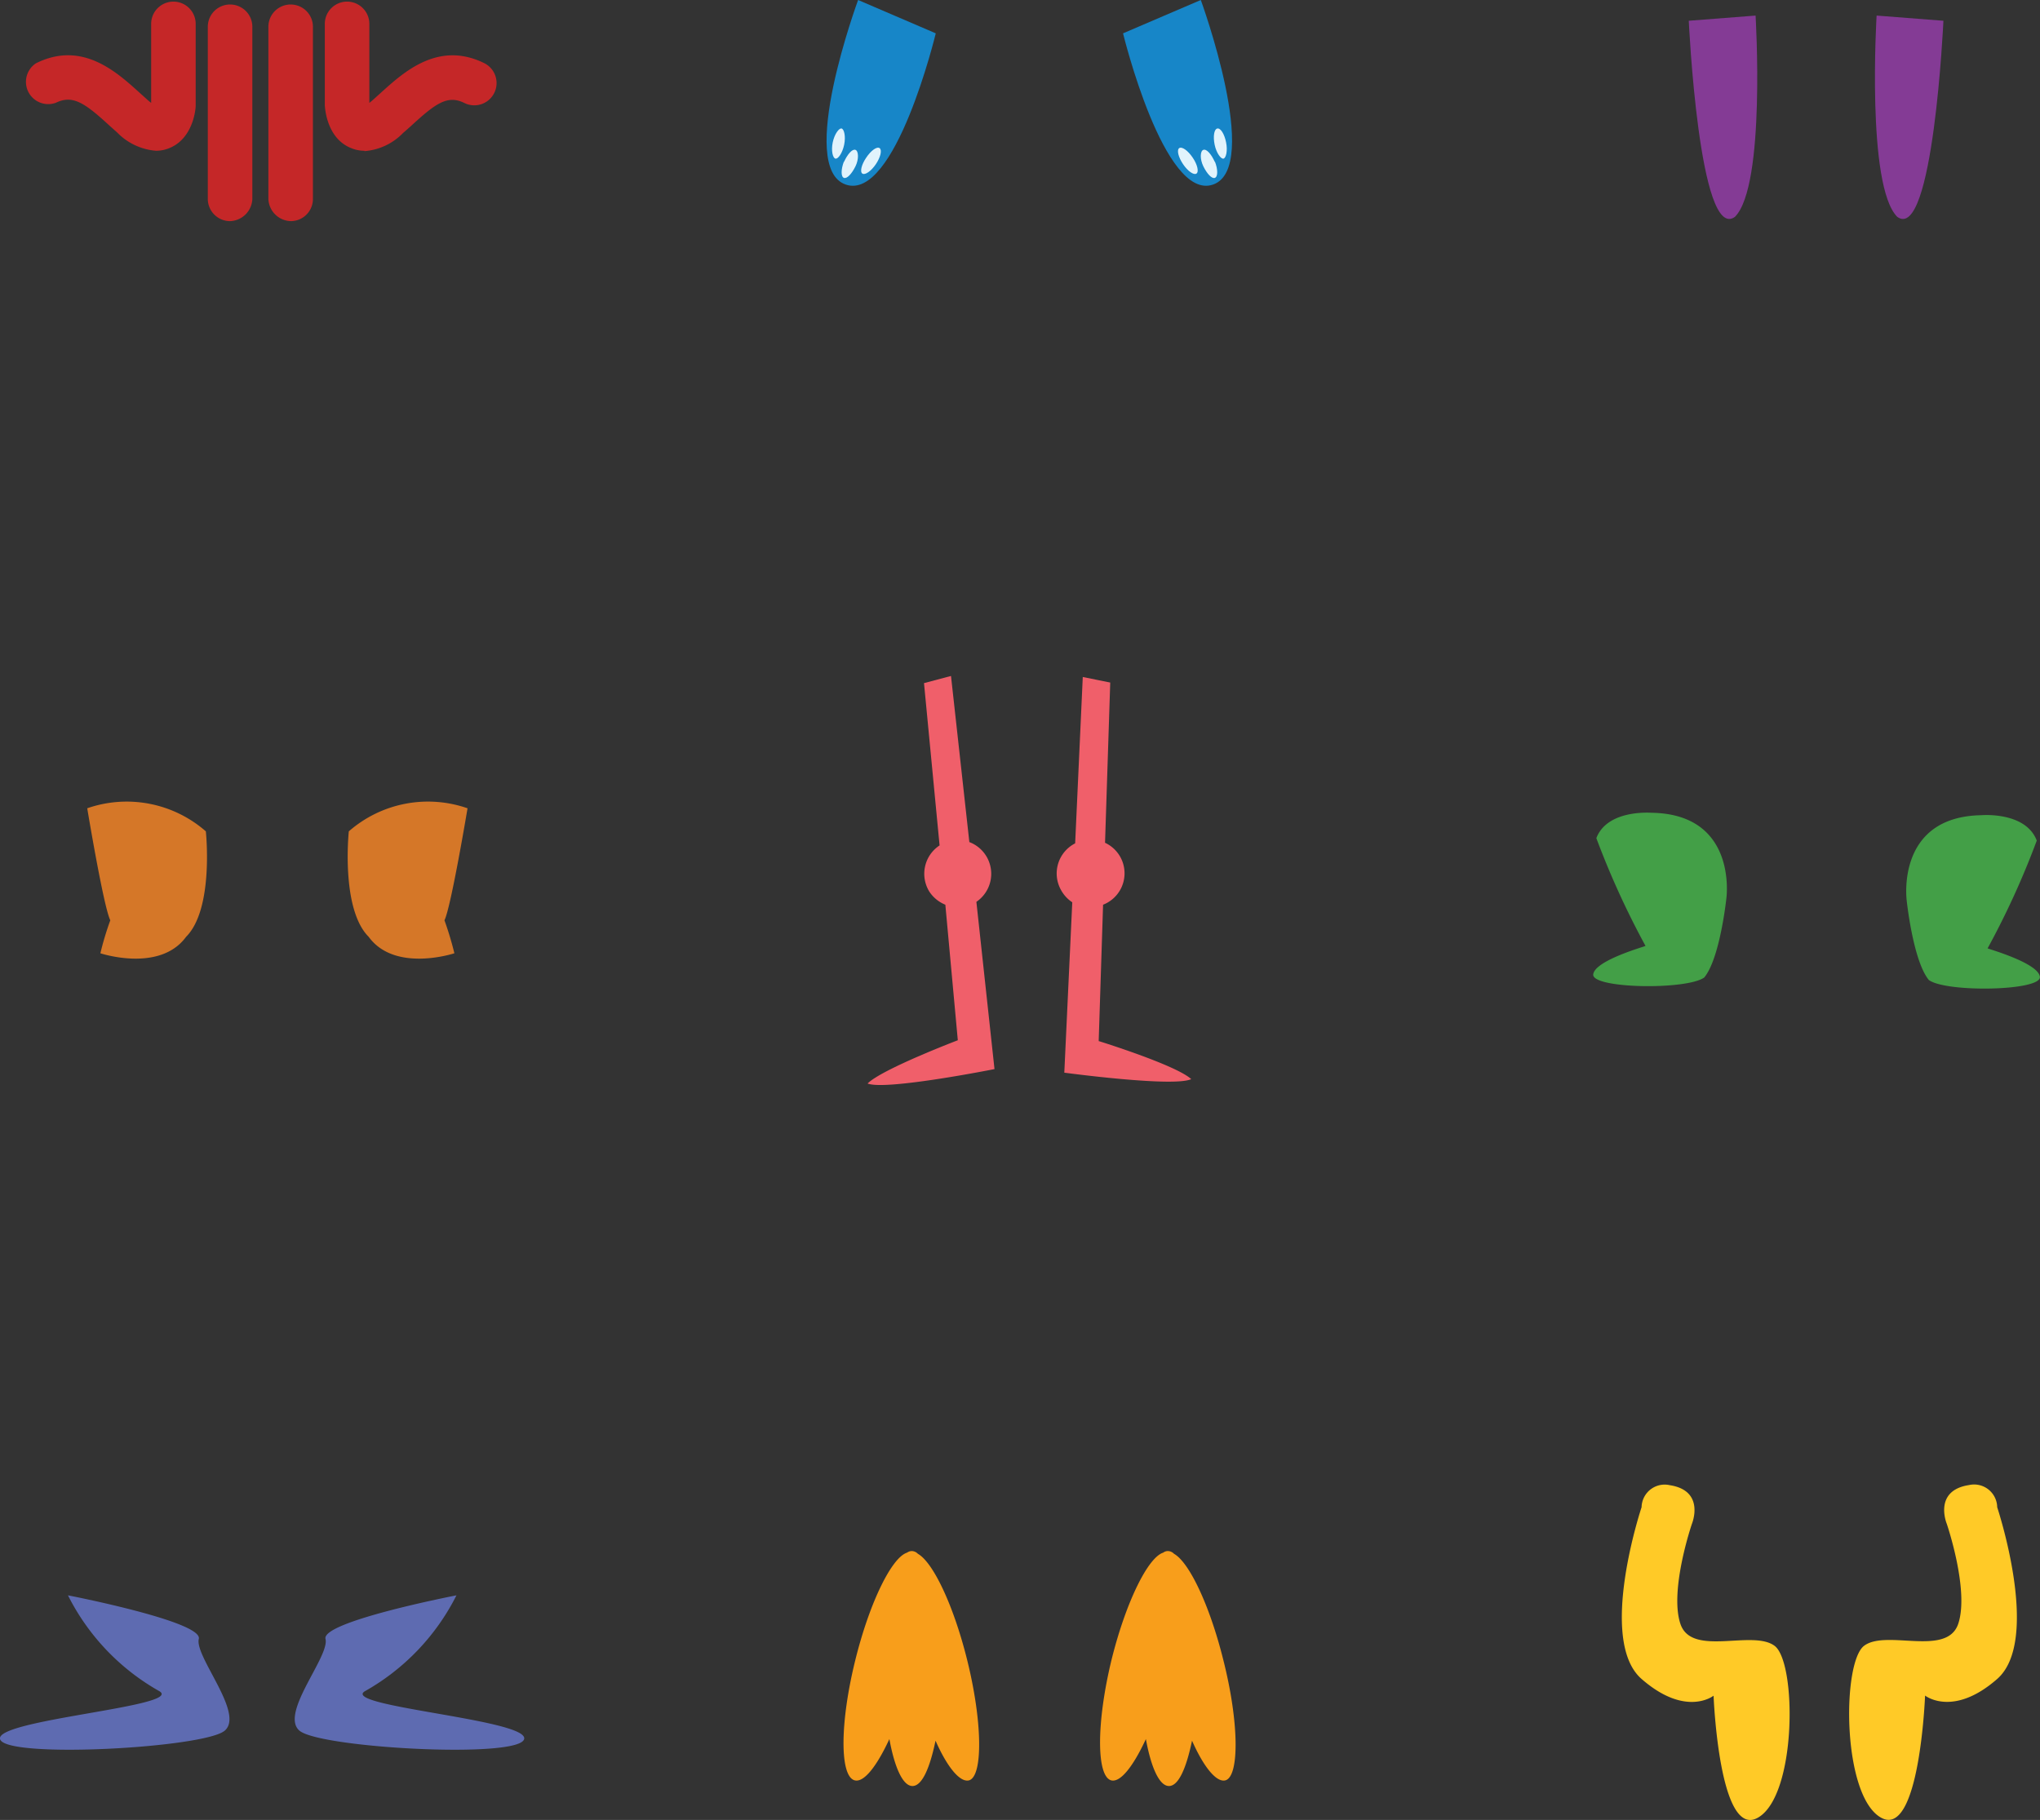 <svg xmlns="http://www.w3.org/2000/svg"  viewBox="0 0 176.8 157.77">
  <rect x="0" y="0" width="176.8" height="157.77" fill="#333333" stroke="none"/>
  <defs>
    <style>
      .a {
        fill: #c52728;
      }

      .b {
        fill: #1786c8;
      }

      .c {
        fill: #e1f3fc;
      }

      .d {
        fill: #843b95;
      }

      .e {
        fill: #d57728;
      }

      .f {
        fill: #f05f6a;
      }

      .g {
        fill: #439f47;
      }

      .h {
        fill: #5e6bb1;
      }

      .i {
        fill: #f89e1b;
      }

      .j {
        fill: #ffca27;
      }
    </style>
  </defs>
  <g>
    <path class="a" d="M13.51,13.07a5.27,5.27,0,0,1-3.37-1.59l-.64-.57c-2.17-2-3.21-2.71-4.67-2A1.93,1.93,0,0,1,3.1,5.49c4-2,7,.75,9,2.56l.6.54c.15.14.28.24.39.33V2.07a1.93,1.93,0,0,1,3.86,0V9.13c0,.48-.29,2.89-2.26,3.7a3,3,0,0,1-1.18.24" transform="translate(0.01)"/>
    <path class="a" d="M31.58,13.07a3,3,0,0,1-1.18-.24c-2-.81-2.23-3.22-2.26-3.7V2.07a1.93,1.93,0,0,1,3.86,0V8.92c.11-.09.24-.19.39-.33l.6-.54c2-1.81,5-4.55,9-2.56a1.93,1.93,0,0,1-1.73,3.45c-1.47-.74-2.5,0-4.67,2-.22.19-.43.39-.65.57a5.19,5.19,0,0,1-3.36,1.59" transform="translate(0.01)"/>
    <path class="a" d="M19.91,19.17A1.93,1.93,0,0,1,18,17.24V2.32a1.93,1.93,0,0,1,3.86,0V17.24a2,2,0,0,1-1.93,1.93" transform="translate(0.01)"/>
    <path class="a" d="M25.18,19.17a2,2,0,0,1-1.93-1.93V2.32a1.93,1.93,0,0,1,3.86,0V17.24a1.92,1.92,0,0,1-1.93,1.93h0" transform="translate(0.01)"/>
  </g>
  <g>
    <path class="b" d="M104.06,0s5.31,14.53,1.06,16-7.8-13.11-7.8-13.11Z" transform="translate(0.01)"/>
    <path class="c" d="M103.36,13.67c.41.6.55,1.23.32,1.38s-.75-.21-1.16-.82-.56-1.23-.33-1.39.76.21,1.17.83" transform="translate(0.01)"/>
    <path class="c" d="M105.28,14c.27.68.27,1.32,0,1.42s-.69-.37-1-1-.28-1.33,0-1.43.69.37,1,1.06" transform="translate(0.01)"/>
    <path class="c" d="M106.25,12.34c.15.72,0,1.35-.22,1.41s-.62-.48-.77-1.2-.05-1.35.23-1.41.62.48.76,1.2" transform="translate(0.01)"/>
    <path class="b" d="M74.36,0S69,14.53,73.29,16s7.8-13.11,7.8-13.11Z" transform="translate(0.01)"/>
    <path class="c" d="M75.06,13.67c-.41.6-.56,1.23-.33,1.38s.76-.21,1.17-.82.55-1.23.32-1.39-.75.21-1.16.83" transform="translate(0.01)"/>
    <path class="c" d="M73.13,14c-.26.68-.27,1.32,0,1.42s.69-.37,1-1,.27-1.33,0-1.43-.69.37-1,1.06" transform="translate(0.01)"/>
    <path class="c" d="M72.16,12.34c-.15.72,0,1.35.23,1.41s.61-.48.76-1.2,0-1.35-.22-1.41-.62.48-.77,1.2" transform="translate(0.01)"/>
  </g>
  <g>
    <path class="d" d="M146.35,1.8s.9,19.24,4,17c2.69-2.69,1.79-17.45,1.79-17.45Z" transform="translate(0.01)"/>
    <path class="d" d="M168.42,1.8s-.89,19.24-4,17c-2.69-2.69-1.79-17.45-1.79-17.45Z" transform="translate(0.01)"/>
  </g>
  <g>
    <path class="e" d="M7.55,70.07s1.42,8.57,2,9.71a26.11,26.11,0,0,0-.86,2.86s5.14,1.71,7.43-1.43c2.43-2.43,1.71-9.14,1.71-9.14A10.41,10.41,0,0,0,7.55,70.07Z" transform="translate(0.01)"/>
    <path class="e" d="M40.51,70.07s-1.43,8.57-2,9.71a28.5,28.5,0,0,1,.86,2.86s-5.15,1.71-7.43-1.43c-2.43-2.43-1.72-9.14-1.72-9.14A10.42,10.42,0,0,1,40.51,70.07Z" transform="translate(0.01)"/>
  </g>
  <g>
    <path class="f" d="M84.61,78.18A2.94,2.94,0,0,0,84,73L82.41,58.6l-2.34.62,1.35,14.07a2.94,2.94,0,0,0-.89,4,3,3,0,0,0,1.39,1.14L83,90.18s-6.57,2.5-7.82,3.75c1.57.63,11-1.25,11-1.25Z" transform="translate(0.01)"/>
    <path class="f" d="M95.21,90.25l.38-11.82a2.92,2.92,0,0,0,.17-5.37l.45-13.89-2.38-.48-.66,14.42a2.93,2.93,0,0,0-1.25,4,3,3,0,0,0,1,1.11l-.69,14.77s9.48,1.28,11,.56C101.92,92.33,95.21,90.25,95.21,90.25Z" transform="translate(0.01)"/>
  </g>
  <g>
    <path class="g" d="M138.34,72.66A72.77,72.77,0,0,0,142.6,82c.14,0-4.39,1.23-4.53,2.47s8.1,1.37,9.62.27c1.37-1.65,1.92-6.87,1.92-6.87s1-7.28-6.46-7.41C143.15,70.47,139.31,70.12,138.34,72.66Z" transform="translate(0.01)"/>
    <path class="g" d="M176.51,72.87a71.43,71.43,0,0,1-4.26,9.34c-.14,0,4.39,1.24,4.53,2.47s-8.1,1.38-9.62.28c-1.37-1.65-1.92-6.87-1.92-6.87s-1-7.28,6.46-7.42C171.7,70.67,175.54,70.33,176.51,72.87Z" transform="translate(0.01)"/>
  </g>
  <g>
    <path class="h" d="M5.88,138.3a19.67,19.67,0,0,0,7.94,8.32C15.9,147.94-.55,149.08,0,150.78s17.78.75,19.48-.76-2.64-6.43-2.26-7.94S5.88,138.3,5.88,138.3Z" transform="translate(0.01)"/>
    <path class="h" d="M39.55,138.3a19.69,19.69,0,0,1-7.95,8.32c-2.08,1.32,14.38,2.46,13.81,4.16s-17.78.75-19.48-.76,2.65-6.43,2.27-7.94S39.55,138.3,39.55,138.3Z" transform="translate(0.01)"/>
  </g>
  <g>
    <path class="i" d="M83.8,143.86c-1.17-4.69-2.94-8.42-4.26-9.16a.77.77,0,0,0-.53-.24.75.75,0,0,0-.41.14c-1.33.42-3.24,4.31-4.47,9.26-1.36,5.46-1.38,10.15-.06,10.48.8.2,1.91-1.23,3-3.58.45,2.47,1.17,4.07,2,4.07s1.5-1.54,2-3.93c1,2.27,2.11,3.64,2.9,3.44C85.18,154,85.16,149.32,83.8,143.86Z" transform="translate(0.01)"/>
    <path class="i" d="M106,143.86c-1.17-4.69-2.94-8.42-4.26-9.16a.77.77,0,0,0-.53-.24.68.68,0,0,0-.41.14c-1.33.42-3.24,4.31-4.47,9.26C95,149.32,95,154,96.3,154.34c.8.2,1.91-1.23,3-3.58.45,2.47,1.17,4.07,2,4.07s1.5-1.54,2-3.93c1,2.27,2.11,3.64,2.89,3.44C107.41,154,107.39,149.32,106,143.86Z" transform="translate(0.01)"/>
  </g>
  <g>
    <path class="j" d="M142.26,130.66s-3.85,11.53,0,14.89S148.5,147,148.5,147s.48,12.5,3.85,10.57,3.36-13.45,1.44-14.89-7.21,1-8.17-1.92,1-8.65,1-8.65,1.2-2.88-1.92-3.36a2,2,0,0,0-2.39,1.51A1.83,1.83,0,0,0,142.26,130.66Z" transform="translate(0.01)"/>
    <path class="j" d="M173.08,130.66s3.84,11.53,0,14.89-6.25,1.44-6.25,1.44-.48,12.5-3.84,10.57-3.37-13.45-1.44-14.89,7.2,1,8.16-1.92-1-8.65-1-8.65-1.2-2.88,1.93-3.36a2,2,0,0,1,2.39,1.51A1.92,1.92,0,0,1,173.08,130.66Z" transform="translate(0.01)"/>
  </g>
</svg>
